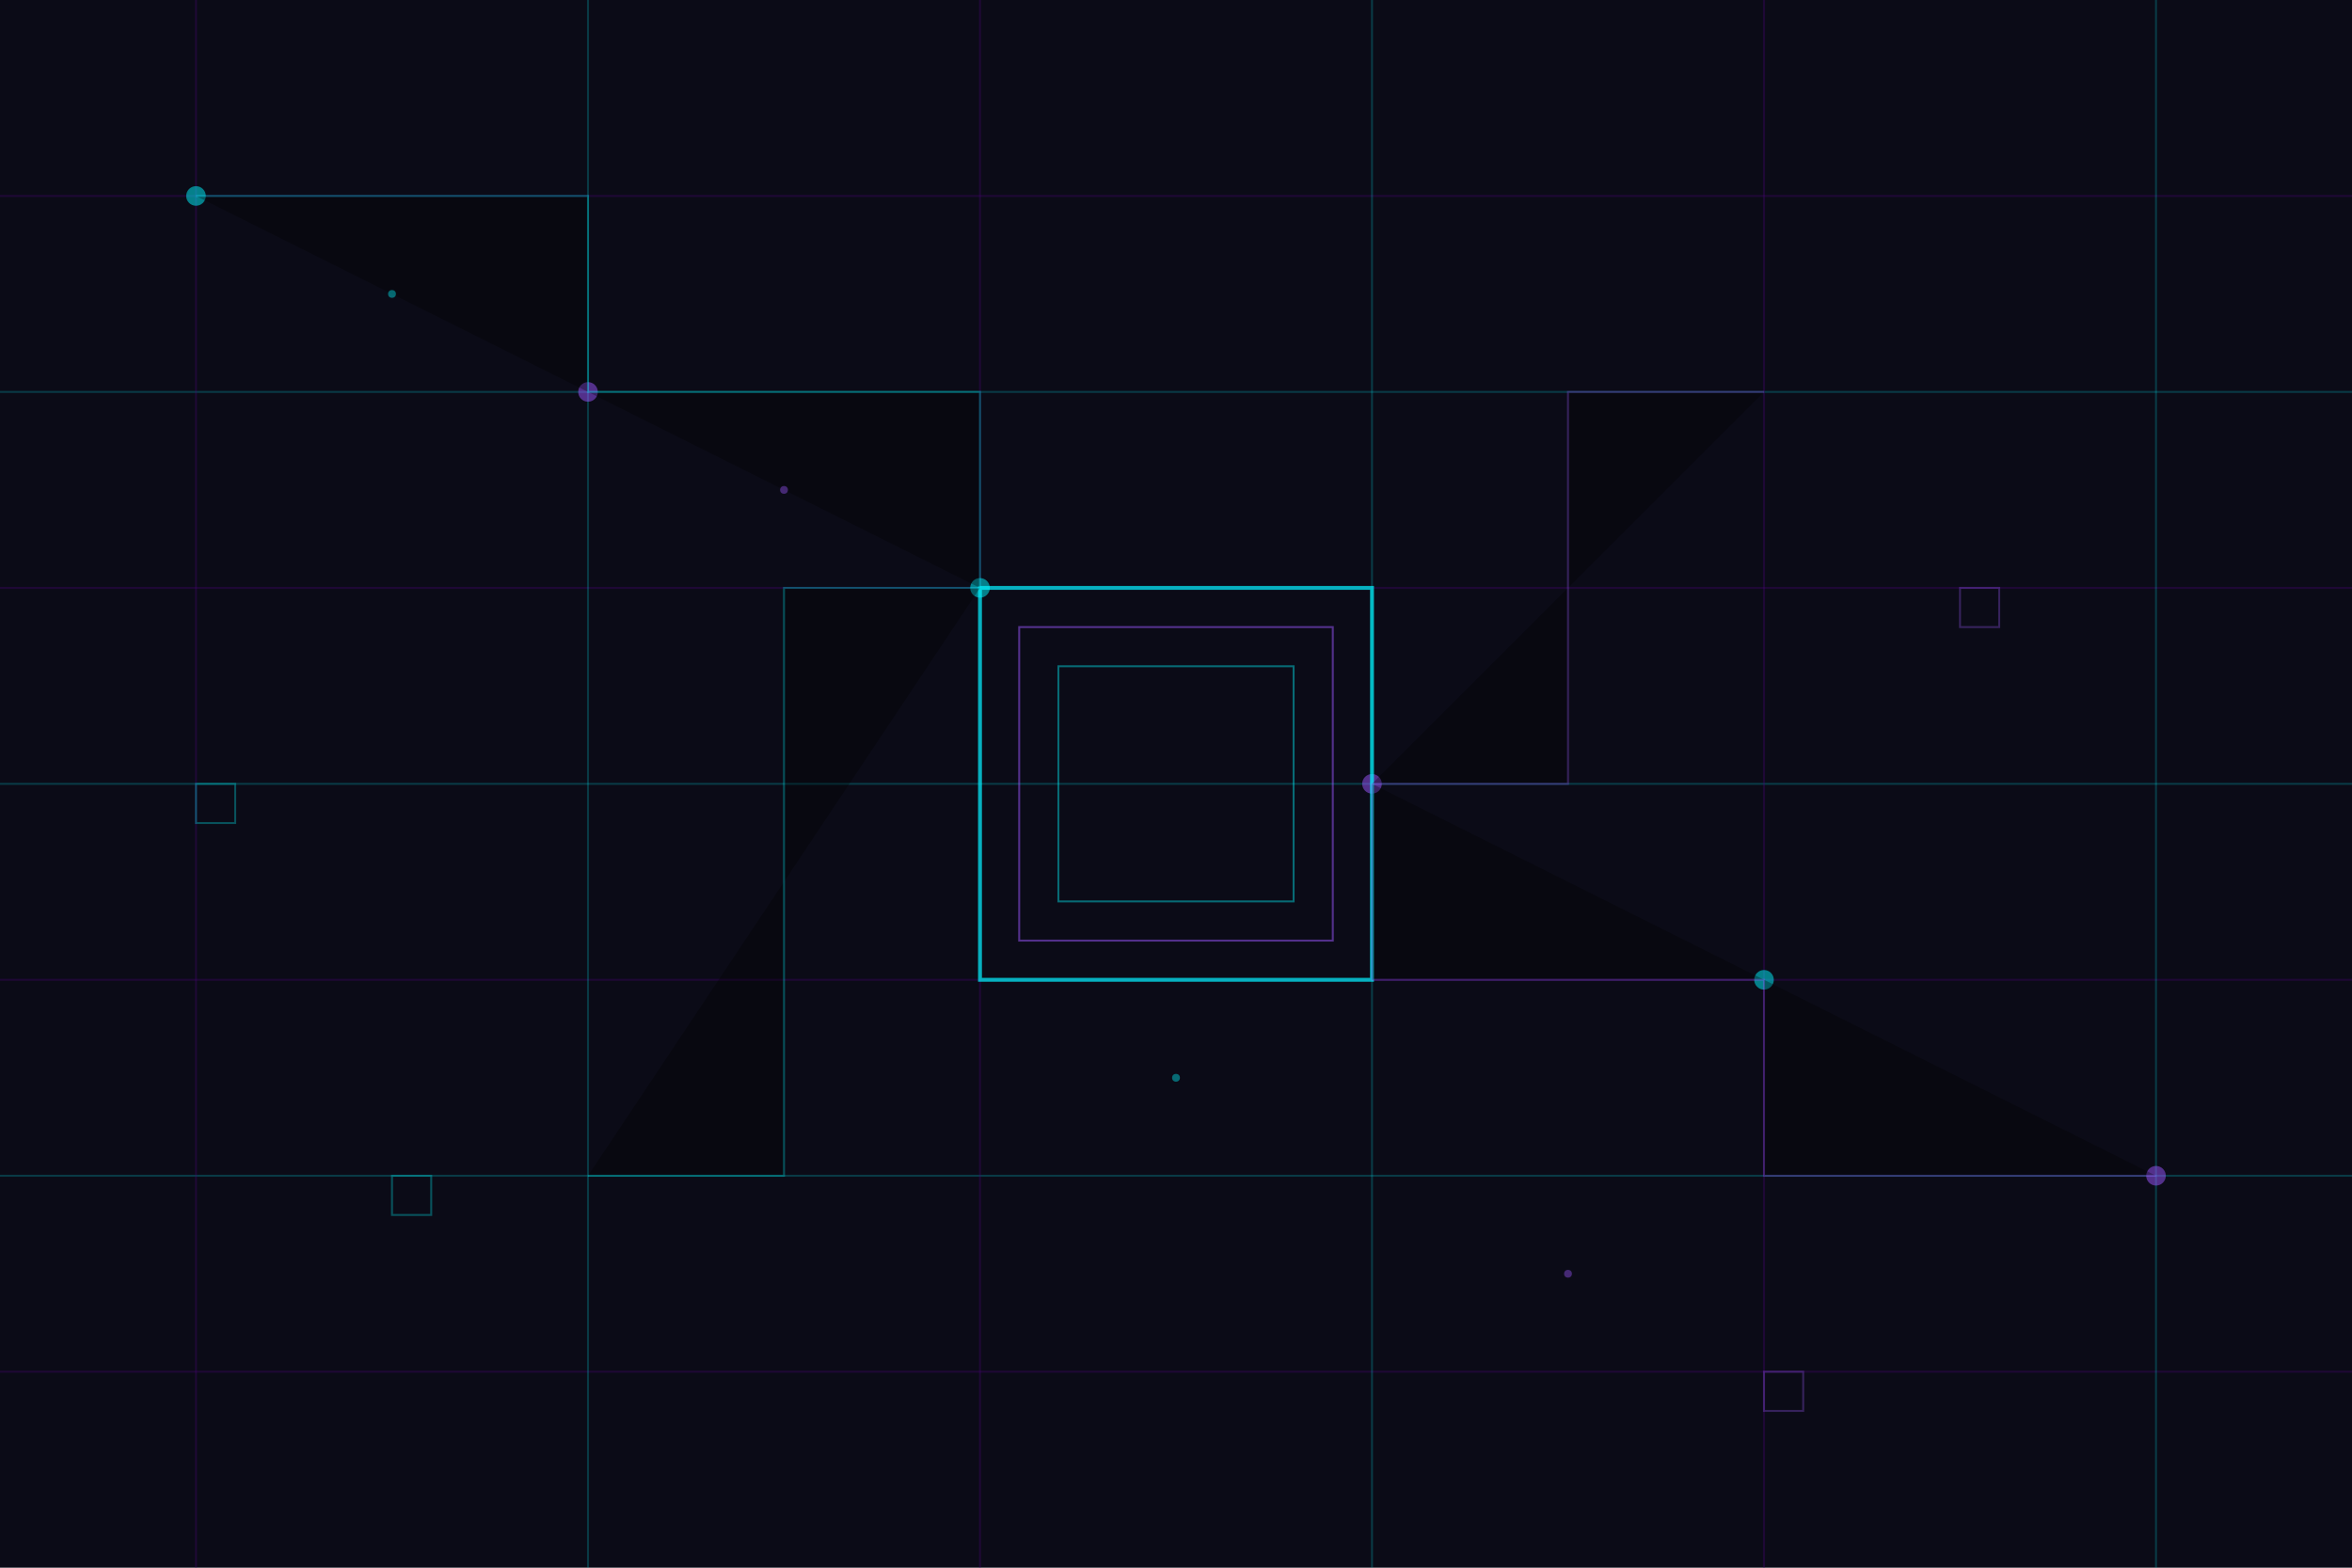 
<svg xmlns="http://www.w3.org/2000/svg" viewBox="0 0 1200 800" width="1200" height="800">
  <!-- Dark background -->
  <rect width="100%" height="100%" fill="#0B0B17"/>
  
  <!-- Circuit lines - horizontal -->
  <path d="M0,100 H1200" stroke="#4a007d" stroke-width="1" opacity="0.3" />
  <path d="M0,200 H1200" stroke="#00f7ff" stroke-width="1" opacity="0.2" />
  <path d="M0,300 H1200" stroke="#4a007d" stroke-width="1" opacity="0.3" />
  <path d="M0,400 H1200" stroke="#00f7ff" stroke-width="1" opacity="0.2" />
  <path d="M0,500 H1200" stroke="#4a007d" stroke-width="1" opacity="0.3" />
  <path d="M0,600 H1200" stroke="#00f7ff" stroke-width="1" opacity="0.2" />
  <path d="M0,700 H1200" stroke="#4a007d" stroke-width="1" opacity="0.3" />

  <!-- Circuit lines - vertical -->
  <path d="M100,0 V800" stroke="#4a007d" stroke-width="1" opacity="0.3" />
  <path d="M300,0 V800" stroke="#00f7ff" stroke-width="1" opacity="0.2" />
  <path d="M500,0 V800" stroke="#4a007d" stroke-width="1" opacity="0.3" />
  <path d="M700,0 V800" stroke="#00f7ff" stroke-width="1" opacity="0.2" />
  <path d="M900,0 V800" stroke="#4a007d" stroke-width="1" opacity="0.3" />
  <path d="M1100,0 V800" stroke="#00f7ff" stroke-width="1" opacity="0.2" />

  <!-- Circuit connections and nodes -->
  <circle cx="100" cy="100" r="5" fill="#00f7ff" opacity="0.5"/>
  <circle cx="300" cy="200" r="5" fill="#9c57ff" opacity="0.5"/>
  <circle cx="500" cy="300" r="5" fill="#00f7ff" opacity="0.5"/>
  <circle cx="700" cy="400" r="5" fill="#9c57ff" opacity="0.5"/>
  <circle cx="900" cy="500" r="5" fill="#00f7ff" opacity="0.5"/>
  <circle cx="1100" cy="600" r="5" fill="#9c57ff" opacity="0.5"/>
  
  <!-- Central circuit board/chip -->
  <rect x="500" y="300" width="200" height="200" stroke="#00f7ff" stroke-width="2" fill="none" opacity="0.7"/>
  <rect x="520" y="320" width="160" height="160" stroke="#9c57ff" stroke-width="1" fill="none" opacity="0.5"/>
  <rect x="540" y="340" width="120" height="120" stroke="#00f7ff" stroke-width="1" fill="none" opacity="0.4"/>
  
  <!-- Connection paths to chip -->
  <path d="M100,100 H300 V200 H500 V300" stroke="#00f7ff" stroke-width="1" opacity="0.3"/>
  <path d="M1100,600 H900 V500 H700 V400" stroke="#9c57ff" stroke-width="1" opacity="0.3"/>
  <path d="M500,300 H400 V600 H300" stroke="#00f7ff" stroke-width="1" opacity="0.3"/>
  <path d="M700,400 H800 V200 H900" stroke="#9c57ff" stroke-width="1" opacity="0.3"/>
  
  <!-- Small circuit elements -->
  <rect x="100" y="400" width="20" height="20" stroke="#00f7ff" stroke-width="1" fill="none" opacity="0.3"/>
  <rect x="1000" y="300" width="20" height="20" stroke="#9c57ff" stroke-width="1" fill="none" opacity="0.3"/>
  <rect x="200" y="600" width="20" height="20" stroke="#00f7ff" stroke-width="1" fill="none" opacity="0.3"/>
  <rect x="900" y="700" width="20" height="20" stroke="#9c57ff" stroke-width="1" fill="none" opacity="0.3"/>
  
  <!-- Additional small nodes -->
  <circle cx="200" cy="150" r="2" fill="#00f7ff" opacity="0.4"/>
  <circle cx="400" cy="250" r="2" fill="#9c57ff" opacity="0.4"/>
  <circle cx="600" cy="550" r="2" fill="#00f7ff" opacity="0.4"/>
  <circle cx="800" cy="650" r="2" fill="#9c57ff" opacity="0.4"/>
</svg>
